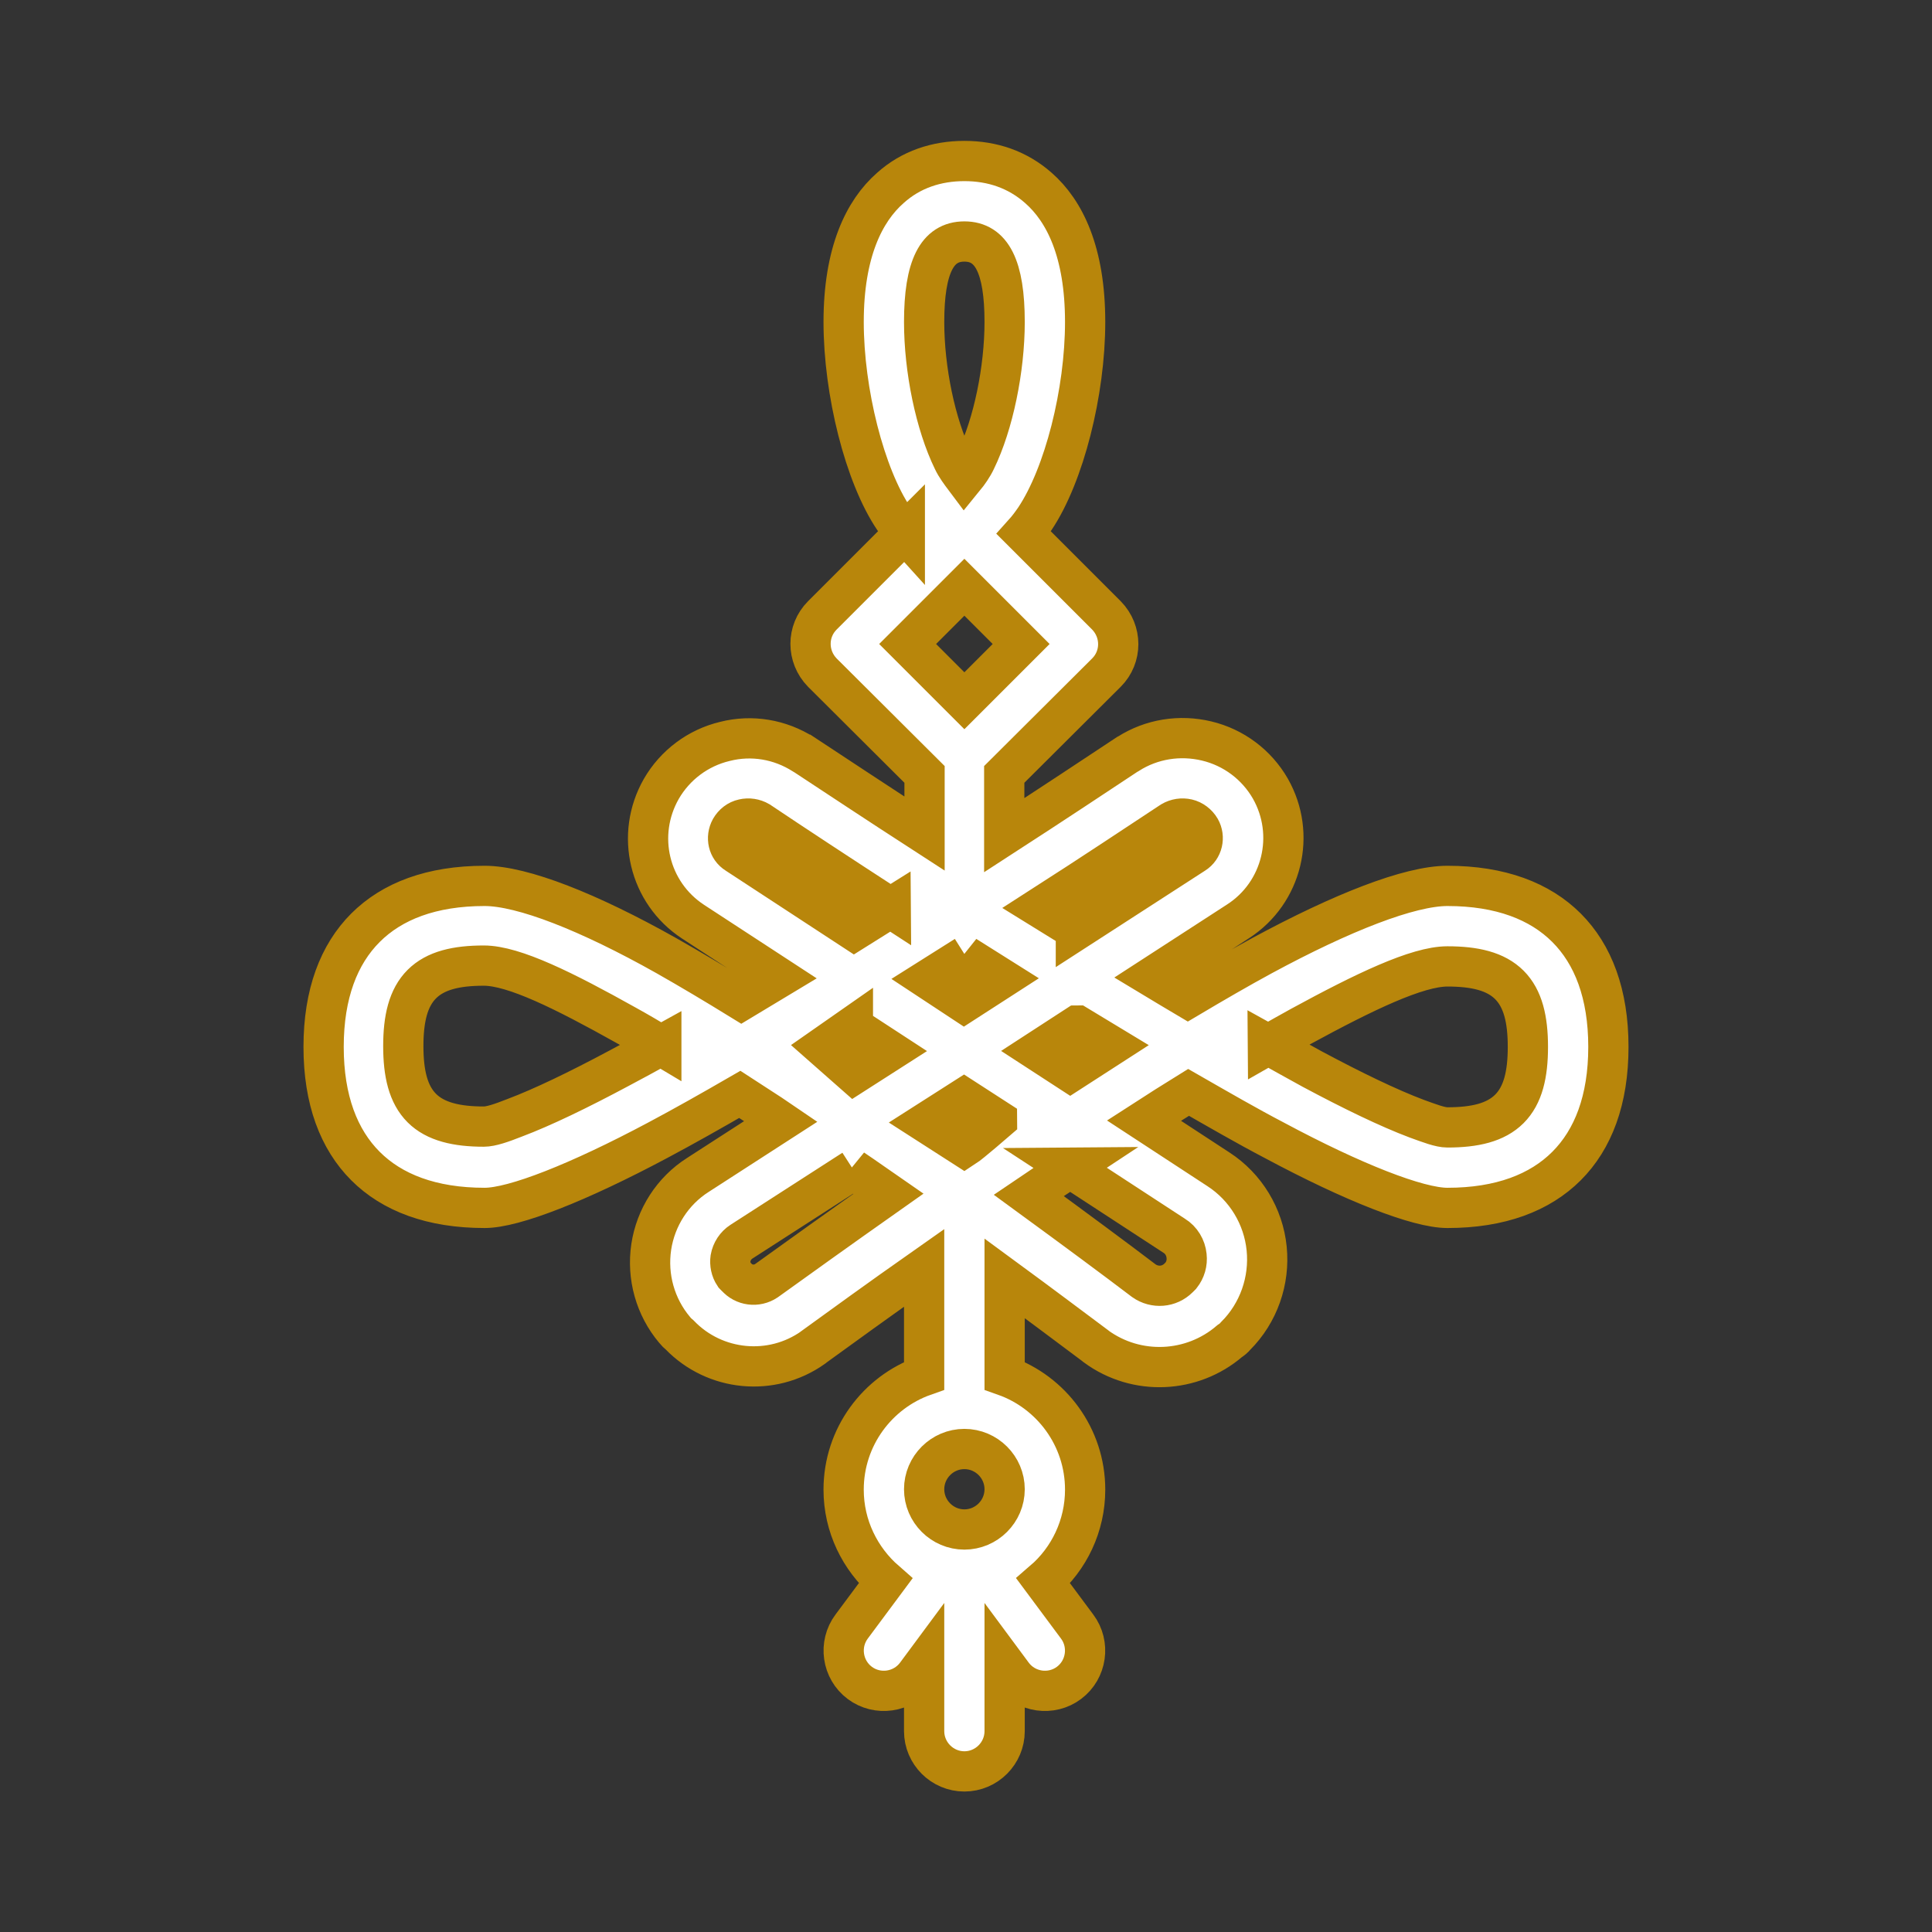 <svg xmlns="http://www.w3.org/2000/svg" viewBox="0 0 48 48" id="chinese-knot">
<rect x="0" y="0" width="48" height="48" fill="#333333" stroke="none"/>
<path stroke="#B8860B" fill="#ffffff" fill-rule="evenodd" d="m22.48,13.24l-2.05,2.05c-.39.39-.39,1.02,0,1.42l2.54,2.53v1.47c-1.19-.77-2.23-1.46-2.99-1.96,0,0-.01,0-.02-.01-.58-.37-1.28-.49-1.95-.32-.67.16-1.24.59-1.58,1.18h0c-.65,1.14-.31,2.58.79,3.3l2.13,1.39-.93.56c-.65-.4-1.27-.77-1.87-1.11-1.92-1.08-3.57-1.73-4.51-1.73-1.32,0-2.3.38-2.96,1.04-.66.66-1.04,1.64-1.04,2.96s.38,2.3,1.04,2.96c.66.66,1.64,1.04,2.96,1.04.73,0,2.33-.63,4.3-1.68.64-.34,1.33-.73,2.04-1.14l.77.5.25.17-2.06,1.33c-.63.4-1.05,1.06-1.16,1.79-.11.74.1,1.49.58,2.06.04.05.08.09.13.13.87.9,2.28,1.04,3.31.31,0,0,0,0,.01-.01.69-.5,1.64-1.19,2.75-1.97v2.68c-1.16.41-2,1.52-2,2.83,0,.91.41,1.72,1.04,2.27l-.84,1.13c-.33.44-.24,1.07.2,1.4.44.33,1.07.24,1.4-.2l.2-.27v1.67c0,.55.45,1,1,1s1-.45,1-1v-1.67l.2.27c.33.44.96.53,1.4.2.44-.33.53-.96.2-1.4l-.84-1.13c.64-.55,1.04-1.37,1.04-2.27,0-1.31-.84-2.42-2-2.83v-2.42c.9.66,1.67,1.24,2.26,1.68,0,0,0,0,.01.01,1.01.74,2.39.67,3.32-.13.06-.04.11-.08.15-.13h0c.57-.57.85-1.37.77-2.17-.08-.8-.52-1.53-1.2-1.97l-1.85-1.21c.37-.24.74-.47,1.11-.7.75.43,1.46.84,2.13,1.19,1.96,1.05,3.57,1.68,4.3,1.68,1.32,0,2.3-.38,2.96-1.04.66-.66,1.04-1.64,1.04-2.96s-.38-2.3-1.04-2.96c-.66-.66-1.64-1.04-2.96-1.04-.94,0-2.62.66-4.6,1.73-.59.32-1.21.68-1.85,1.06-.29-.17-.58-.35-.88-.53l2.13-1.38c1.1-.71,1.45-2.16.8-3.3h0c-.34-.59-.91-1.02-1.58-1.18-.67-.16-1.37-.05-1.95.32,0,0,0,0-.02.01-.77.51-1.84,1.22-3.06,2.01v-1.51l2.54-2.53c.39-.39.39-1.02,0-1.42l-2.05-2.05c.09-.1.18-.22.27-.35.73-1.09,1.25-3.15,1.25-4.89s-.51-2.76-1.16-3.33c-.52-.46-1.15-.67-1.84-.67s-1.33.21-1.84.67c-.65.57-1.16,1.6-1.16,3.33s.52,3.81,1.25,4.89c.09.13.17.24.27.35h0Zm1.48,22.76c.55,0,1,.45,1,1s-.45,1-1,1-1-.45-1-1,.45-1,1-1h0Zm2.63-6.99c-.35.23-.69.46-1.03.69,1.15.84,2.15,1.58,2.86,2.12h0c.27.19.63.16.86-.07.02-.02.04-.04.06-.06.11-.14.16-.31.14-.49-.02-.2-.13-.39-.31-.5l-2.59-1.69h0Zm-5.39.05l-2.78,1.79c-.14.09-.24.24-.27.41-.02.14.01.29.09.41.02.02.03.04.05.05.19.22.51.26.75.1.75-.54,1.81-1.3,3.03-2.16-.29-.2-.58-.41-.88-.61h0Zm3.57-1.24l-.82-.53-.94.6.95.61c.14-.09.81-.67.81-.67h0Zm-8.34-1.84c-.3-.18-.59-.35-.88-.51-1.52-.85-2.78-1.48-3.53-1.48-.68,0-1.2.12-1.54.46-.34.34-.46.86-.46,1.54s.12,1.2.46,1.54c.34.34.87.46,1.54.46.18,0,.44-.09.77-.22.69-.26,1.58-.69,2.59-1.23.34-.18.69-.37,1.05-.57h0Zm15.07-.03c.38.21.75.42,1.1.61,1.01.54,1.9.97,2.59,1.23.33.12.59.22.77.22.68,0,1.2-.12,1.54-.46.34-.34.46-.86.46-1.54s-.12-1.2-.46-1.54c-.34-.34-.86-.46-1.54-.46-.75,0-2.06.63-3.64,1.49-.27.15-.54.3-.82.46h0Zm-10.31-.45l-.73.51.76.67.89-.57-.92-.6h0Zm5.57-.02l-.97.63.8.52c.34-.22.67-.43,1.01-.65-.28-.17-.55-.33-.83-.5h0Zm-2.77-1.73l-.92.58.88.58.93-.6-.89-.56h0Zm-1.86-1.19c-1.31-.85-2.45-1.6-3.27-2.15-.12-.07-.26-.09-.39-.06-.14.03-.25.12-.32.24h0c-.12.22-.06.49.15.62l2.92,1.91.91-.57h0Zm4.6.55l2.94-1.9c.21-.13.27-.41.15-.62h0c-.07-.12-.19-.21-.32-.24-.13-.03-.27-.01-.39.06-.82.54-1.96,1.3-3.27,2.14l.89.55h0Zm-1.36-7.11l-1.41,1.41-1.41-1.41,1.41-1.41,1.41,1.41h0Zm-1.41-4.13c-.09-.12-.21-.28-.28-.43-.44-.9-.72-2.26-.72-3.44,0-1.37.32-2,1-2s1,.63,1,2c0,1.17-.28,2.54-.72,3.44-.07.15-.19.32-.28.43h0Z"></path></svg>